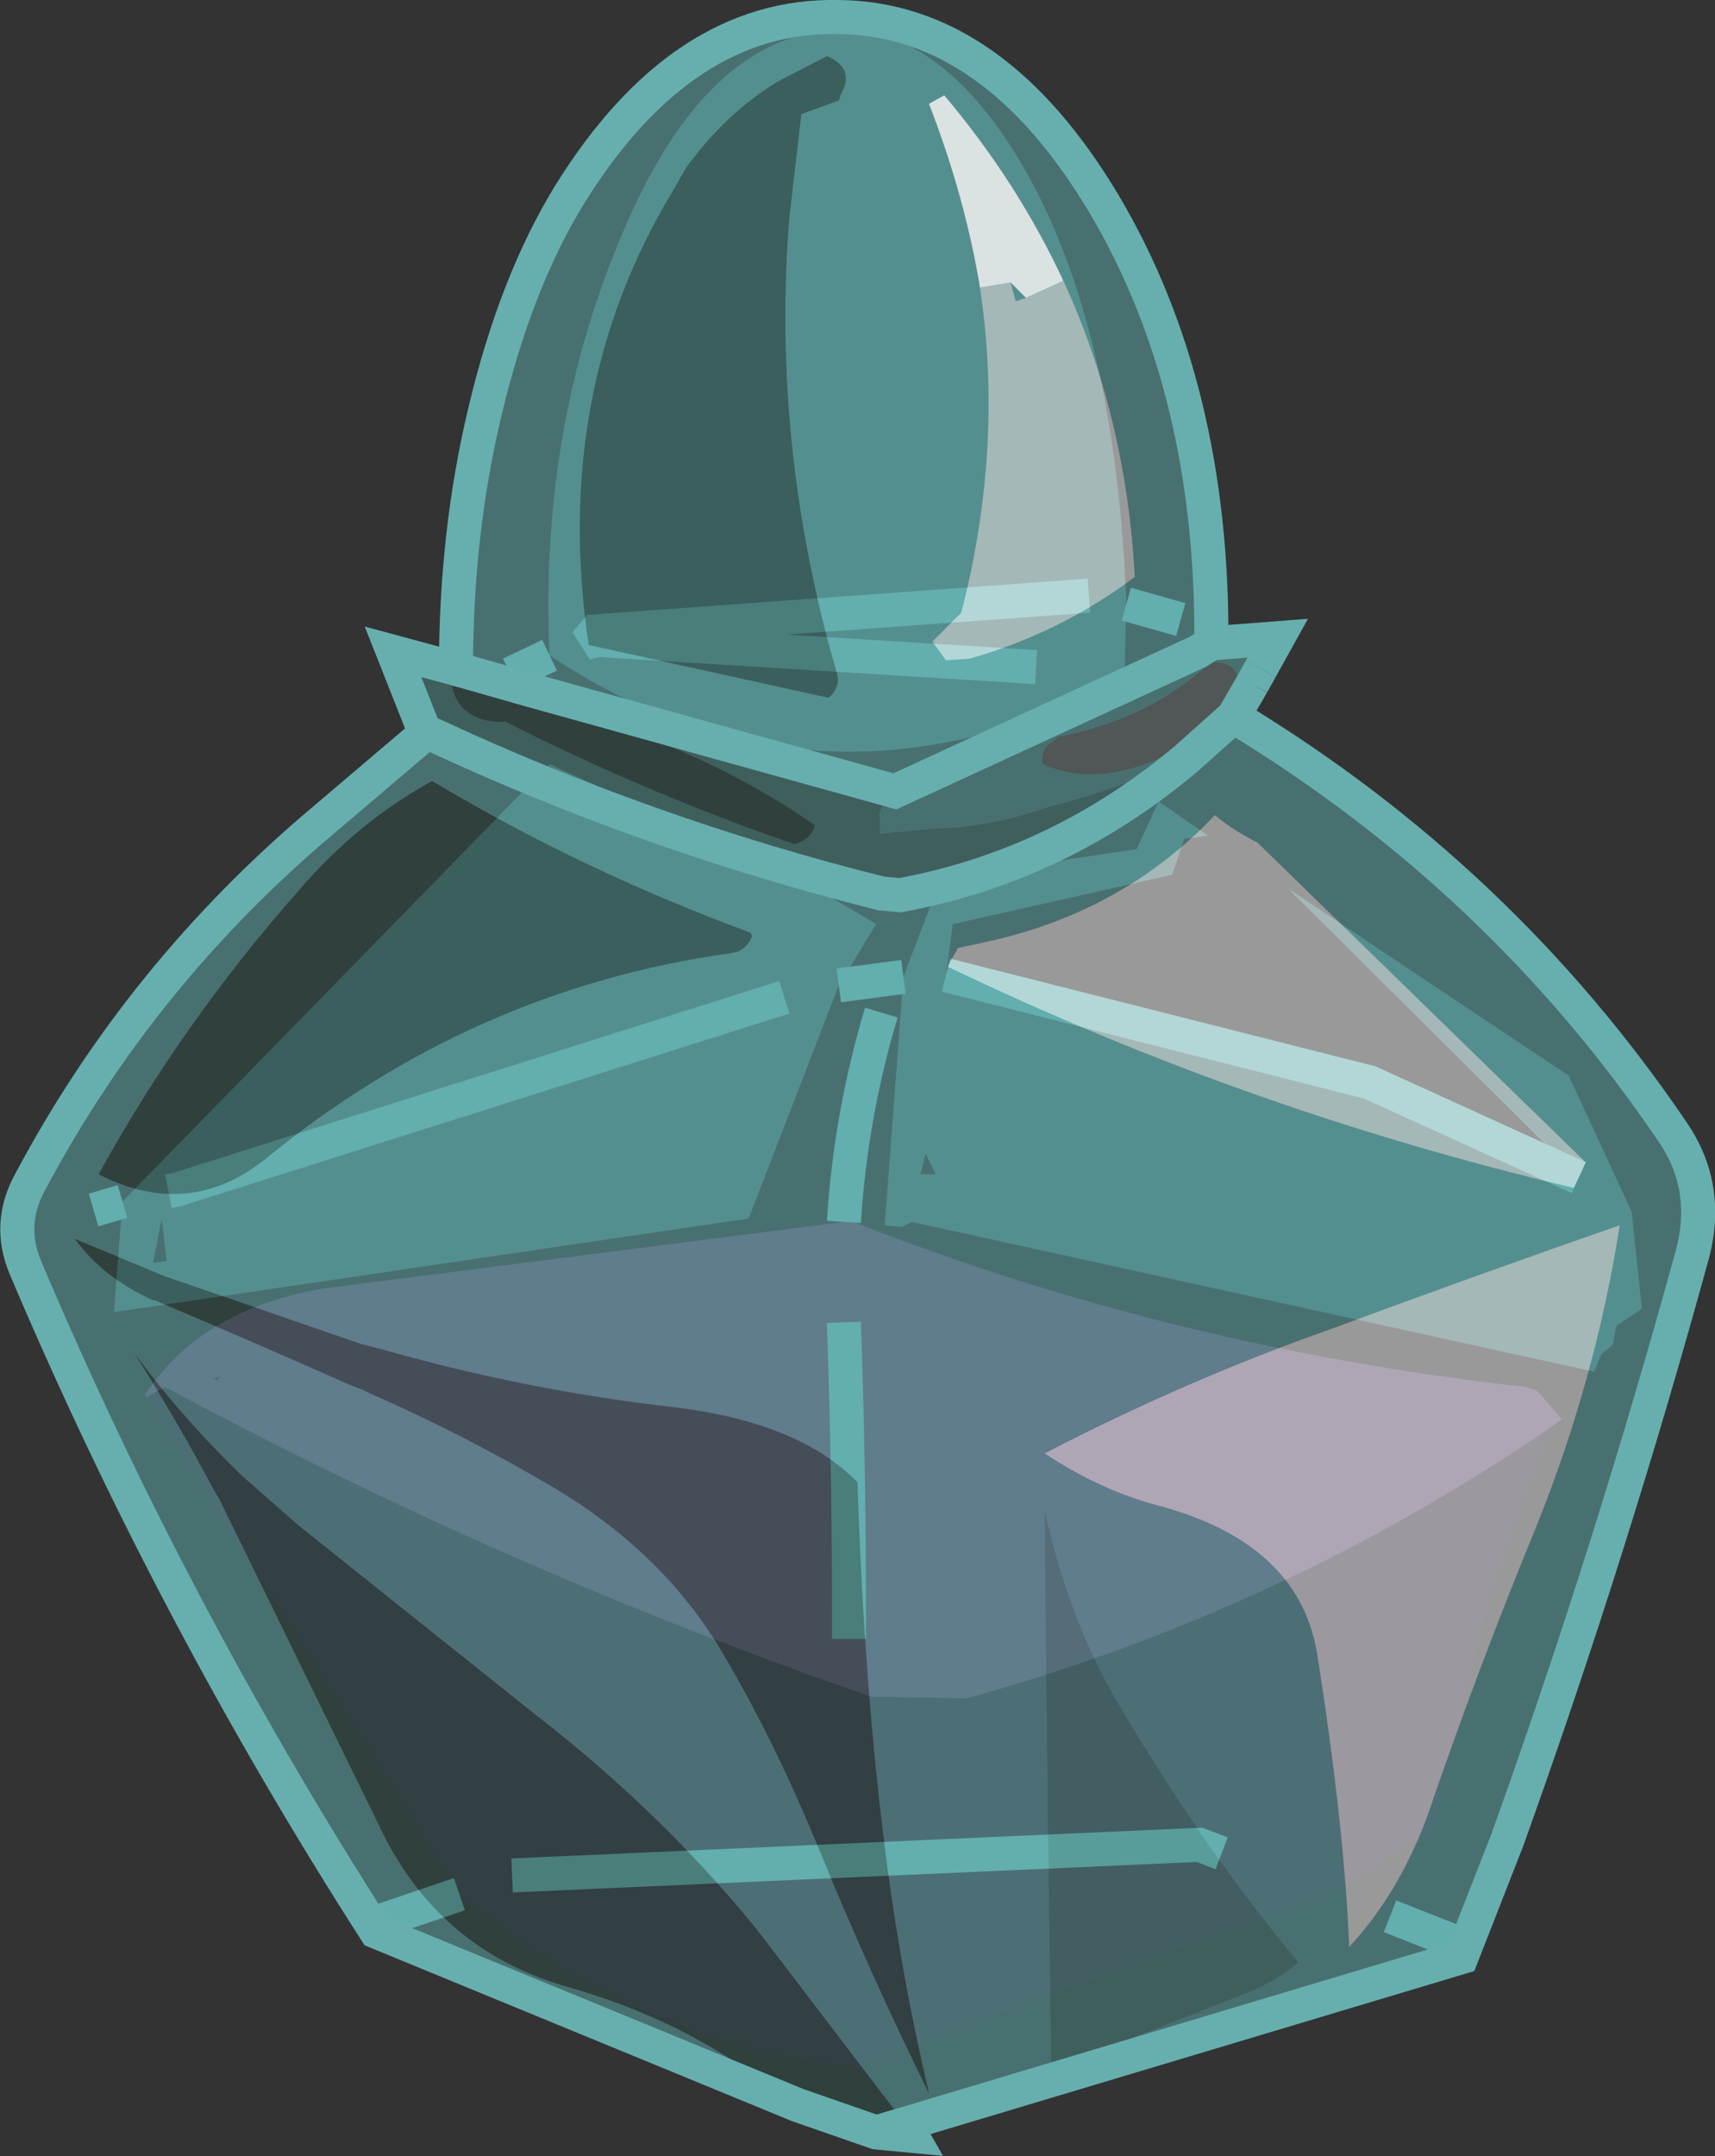<?xml version="1.0" encoding="UTF-8" standalone="no"?>
<svg xmlns:ffdec="https://www.free-decompiler.com/flash" xmlns:xlink="http://www.w3.org/1999/xlink" ffdec:objectType="shape" height="63.35px" width="50.4px" xmlns="http://www.w3.org/2000/svg">
  <rect width="100%" height="100%" fill="#333333" stroke="none"/>
  <g transform="matrix(1.0, 0.0, 0.0, 1.0, 25.2, 31.6)">
    <path d="M7.9 -13.85 L7.85 -11.95 6.4 -10.95 Q-1.8 -7.5 -9.05 -12.35 -9.35 -18.8 -7.05 -24.4 -4.8 -30.0 -1.3 -30.65 2.2 -31.3 4.9 -26.65 7.6 -21.95 7.9 -13.85 M1.35 -2.9 L2.45 -5.8 8.2 -6.65 8.85 -8.05 10.3 -7.05 9.6 -6.95 9.25 -5.9 2.8 -4.45 2.6 -2.95 15.05 0.2 21.2 3.0 12.65 -5.5 20.9 0.0 22.75 4.0 23.05 6.85 22.3 7.35 22.2 7.9 21.85 8.2 21.65 8.7 1.6 4.3 1.3 4.45 0.8 4.4 1.35 -2.9 M-0.55 -2.65 L-3.2 4.2 -21.85 6.95 -21.6 3.7 -9.05 -9.15 -1.65 -5.75 0.55 -4.45 -0.55 -2.65 M2.0 2.3 L1.85 2.9 2.3 2.9 2.0 2.3 M-8.0 -12.7 L-7.75 -12.6 -7.65 -12.8 -7.7 -13.05 -8.0 -12.7 M6.8 -14.1 L-7.7 -13.05 6.8 -14.1 M5.25 -12.0 L-7.65 -12.8 5.25 -12.0 M-20.25 3.4 L-20.0 3.35 -20.25 2.9 -20.25 3.4 M-20.3 5.45 L-20.45 4.2 -20.7 5.5 -20.3 5.45 M-2.15 -2.3 L-20.0 3.35 -2.15 -2.3" fill="#60adad" fill-opacity="0.502" fill-rule="evenodd" stroke="none"/>
    <path d="M-0.4 4.3 L-0.25 4.25 Q9.25 8.0 19.65 9.15 L19.95 9.25 20.1 9.4 20.7 10.1 20.35 10.35 Q12.45 15.75 3.2 18.3 L0.4 18.25 Q-10.3 14.55 -20.35 9.15 L-20.9 9.45 -20.95 9.4 Q-19.3 6.85 -15.65 6.25 L-0.4 4.3 M-18.95 8.9 L-18.8 8.95 -18.75 8.85 -18.95 8.9 M-0.25 15.7 L-0.45 16.5 -0.25 16.55 -0.25 15.7 Q-0.25 11.5 -0.4 7.25 -0.25 11.5 -0.25 15.7" fill="#8c66a4" fill-opacity="0.502" fill-rule="evenodd" stroke="none"/>
    <path d="M20.35 10.35 L18.6 15.25 16.85 22.35 16.1 22.65 16.1 22.7 15.65 22.95 Q14.35 23.9 12.85 24.45 6.45 26.65 0.25 29.0 L0.15 29.2 -1.8 28.9 Q-7.35 27.75 -11.7 24.05 L-20.9 9.45 -20.35 9.15 Q-10.3 14.55 0.4 18.25 L3.2 18.3 Q12.45 15.75 20.35 10.35 M-10.15 23.5 L10.05 22.6 10.7 22.85 10.05 22.6 -10.15 23.5" fill="#402e4b" fill-opacity="0.502" fill-rule="evenodd" stroke="none"/>
    <path d="M9.5 -13.4 L7.9 -13.85 M-9.05 -12.35 L-10.2 -11.8 M2.6 -2.95 L15.05 0.2 21.2 3.0 M1.35 -2.9 L-0.55 -2.65 M-21.6 3.7 L-22.45 3.95 M-11.7 24.05 L-14.35 24.95 M10.7 22.85 L10.05 22.6 -10.15 23.5 M17.55 25.45 L15.65 24.7 M-7.65 -12.8 L-8.0 -12.7 -7.7 -13.05 6.8 -14.1 M-7.65 -12.8 L5.25 -12.0 M-20.25 3.4 L-20.0 3.35 -2.15 -2.3 M-0.25 15.7 Q-0.25 11.5 -0.4 7.25 M-0.25 15.7 L-0.25 16.55 M-0.4 4.3 Q-0.2 1.15 0.7 -1.85" ffdec:has-small-stroke="true" ffdec:original-stroke-width="0.05" fill="none" stroke="#67afaf" stroke-linecap="butt" stroke-linejoin="miter-clip" stroke-miterlimit="3.0" stroke-width="1.0"/>
    <path d="M10.4 -12.7 L12.35 -12.85 11.85 -11.95 Q11.9 -12.6 11.1 -12.6 L10.8 -12.3 10.4 -12.45 10.4 -12.7 10.4 -12.45 10.0 -12.45 10.4 -12.7 M11.6 -11.5 L11.05 -10.55 9.65 -9.3 Q5.9 -6.15 1.25 -5.3 L0.7 -5.35 Q-6.1 -7.05 -12.45 -10.0 L-12.7 -10.05 -13.65 -12.45 -11.8 -11.95 Q-12.1 -11.4 -11.6 -10.8 -11.1 -10.35 -10.35 -10.4 -6.2 -8.3 -1.85 -6.8 L-1.6 -6.9 Q-1.35 -7.05 -1.25 -7.35 -4.7 -9.75 -9.15 -10.85 L-9.7 -11.35 1.1 -8.35 Q0.55 -7.8 0.65 -7.55 L0.65 -7.45 0.65 -7.1 2.3 -7.25 Q3.95 -7.3 5.65 -7.9 7.65 -8.4 9.65 -9.3 10.45 -10.6 11.6 -11.5 M5.6 22.2 L5.5 12.8 Q6.25 16.15 7.75 18.6 10.2 22.75 12.95 26.05 12.4 26.55 11.45 26.95 L5.7 29.2 5.6 22.2" fill="#4d8c87" fill-opacity="0.502" fill-rule="evenodd" stroke="none"/>
    <path d="M6.05 -23.35 Q4.7 -26.25 2.55 -28.8 L2.1 -28.55 Q3.15 -25.85 3.6 -23.15 4.3 -18.45 3.05 -13.6 L2.2 -12.75 2.6 -12.2 3.3 -12.25 Q5.95 -13.0 8.15 -14.65 7.9 -19.35 6.05 -23.35 M4.5 -23.3 L4.95 -22.85 4.65 -22.75 4.5 -23.3 M10.4 -12.45 L10.8 -12.3 11.1 -12.6 Q11.9 -12.6 11.85 -11.95 L11.8 -11.8 11.75 -11.6 11.6 -11.5 Q10.45 -10.6 9.65 -9.3 7.65 -8.4 5.65 -7.9 3.95 -7.3 2.3 -7.25 L0.65 -7.1 0.65 -7.45 0.65 -7.55 Q0.55 -7.8 1.1 -8.35 L-9.7 -11.35 -11.8 -11.95 Q-11.8 -15.95 -10.95 -19.5 -10.05 -23.3 -8.45 -25.9 -5.15 -31.2 -0.55 -31.1 4.0 -31.05 7.25 -25.6 10.45 -20.2 10.4 -12.7 L9.7 -12.35 10.0 -12.45 1.1 -8.35 10.0 -12.45 10.4 -12.45 M11.05 -10.55 Q18.9 -5.8 23.95 1.65 25.05 3.25 24.55 5.2 22.15 13.95 19.1 22.45 L17.75 25.9 1.4 30.8 -2.95 25.1 Q-5.75 21.65 -9.5 18.75 L-16.45 13.2 -18.1 11.75 Q-19.95 9.95 -21.25 8.15 -19.9 10.3 -18.9 12.2 L-18.75 12.45 -14.05 22.05 Q-12.35 25.65 -8.6 26.75 -5.2 27.7 -2.65 29.65 L-1.75 30.25 -14.15 25.15 Q-20.15 15.8 -24.45 5.65 -25.0 4.35 -24.3 3.1 -21.05 -3.0 -15.7 -7.5 L-12.7 -10.05 -12.45 -10.0 Q-6.1 -7.05 0.7 -5.35 L1.25 -5.3 Q5.9 -6.15 9.65 -9.3 L11.05 -10.55 M5.8 -9.85 Q5.35 -9.6 5.45 -9.15 7.0 -8.45 9.05 -9.4 L11.05 -11.15 11.15 -11.35 Q11.3 -12.15 10.4 -12.15 8.55 -10.45 5.9 -9.95 L5.8 -9.85 M2.65 -3.2 Q11.5 1.05 21.05 3.3 L21.4 2.55 11.75 -6.85 Q11.05 -7.2 10.5 -7.65 7.75 -4.75 3.65 -3.9 L2.95 -3.75 2.65 -3.2 M11.85 -11.95 L11.6 -11.5 11.85 -11.95 M0.8 22.65 Q0.2 18.0 0.0 11.95 -1.7 10.2 -5.35 9.75 -9.75 9.25 -13.95 8.05 L-14.55 7.9 -20.35 5.9 -23.0 4.8 Q-22.15 5.95 -20.7 6.6 L-20.65 6.6 Q-17.7 7.85 -15.0 9.05 L-14.5 9.25 -14.3 9.35 Q-11.55 10.55 -8.85 12.15 -5.7 14.05 -4.0 16.9 -2.45 19.5 -1.1 22.8 0.35 26.35 2.1 29.9 1.25 26.3 0.8 22.65 M5.6 22.2 L5.7 29.2 11.45 26.95 Q12.4 26.55 12.95 26.05 10.2 22.75 7.75 18.6 6.25 16.15 5.5 12.8 L5.6 22.2 M13.9 7.45 Q9.65 8.95 5.5 11.1 7.15 12.2 8.9 12.65 12.95 13.75 13.5 16.95 14.3 22.0 14.45 25.6 15.9 24.05 16.75 21.75 18.2 17.5 19.95 13.25 21.7 8.9 22.4 4.4 18.5 5.75 13.9 7.45 M-12.5 -8.65 Q-14.7 -7.45 -16.45 -5.4 -19.85 -1.55 -22.3 2.9 -19.65 4.25 -17.4 2.45 -11.3 -2.55 -3.7 -3.6 L-3.5 -3.65 Q-3.2 -3.8 -3.1 -4.1 L-3.15 -4.2 Q-8.05 -6.0 -12.5 -8.65 M-0.55 -28.65 L-0.5 -28.8 Q-0.05 -29.6 -0.9 -29.95 L-2.35 -29.2 Q-3.9 -28.25 -5.05 -26.65 L-5.45 -25.95 Q-9.0 -20.05 -7.9 -12.65 L-0.85 -11.1 Q-0.5 -11.4 -0.6 -11.8 -2.55 -18.5 -2.0 -25.25 L-1.65 -28.25 -0.55 -28.65" fill="#60adad" fill-opacity="0.502" fill-rule="evenodd" stroke="none"/>
    <path d="M5.8 -9.85 L5.9 -9.95 Q8.55 -10.45 10.4 -12.15 11.3 -12.15 11.15 -11.35 L11.05 -11.15 9.05 -9.4 Q7.0 -8.45 5.45 -9.15 5.35 -9.6 5.8 -9.85" fill="#cae3e3" fill-opacity="0.2" fill-rule="evenodd" stroke="none"/>
    <path d="M1.4 30.8 L1.6 31.15 0.55 31.05 -1.75 30.25 -2.65 29.65 Q-5.2 27.7 -8.6 26.75 -12.35 25.65 -14.05 22.05 L-18.75 12.45 -18.9 12.2 Q-19.9 10.3 -21.25 8.15 -19.95 9.95 -18.1 11.75 L-16.45 13.2 -9.5 18.75 Q-5.75 21.65 -2.95 25.1 L1.4 30.8 0.55 31.05 1.4 30.8 M-9.7 -11.35 L-9.15 -10.85 Q-4.7 -9.75 -1.25 -7.35 -1.35 -7.05 -1.6 -6.9 L-1.85 -6.8 Q-6.2 -8.3 -10.35 -10.4 -11.1 -10.35 -11.6 -10.8 -12.1 -11.4 -11.8 -11.95 L-9.7 -11.35 M0.8 22.65 Q1.25 26.3 2.1 29.9 0.35 26.35 -1.1 22.8 -2.45 19.5 -4.0 16.9 -5.7 14.05 -8.85 12.15 -11.55 10.55 -14.3 9.35 L-14.5 9.25 -15.0 9.05 Q-17.7 7.85 -20.65 6.6 L-20.7 6.6 Q-22.15 5.95 -23.0 4.8 L-20.35 5.9 -14.55 7.9 -13.95 8.05 Q-9.75 9.25 -5.35 9.75 -1.7 10.2 0.0 11.95 0.2 18.0 0.8 22.65 M-0.55 -28.65 L-1.65 -28.25 -2.0 -25.25 Q-2.55 -18.5 -0.6 -11.8 -0.5 -11.4 -0.85 -11.1 L-7.9 -12.65 Q-9.0 -20.05 -5.45 -25.95 L-5.05 -26.65 Q-3.9 -28.25 -2.35 -29.2 L-0.9 -29.95 Q-0.05 -29.6 -0.5 -28.8 L-0.55 -28.65 M-12.5 -8.65 Q-8.05 -6.0 -3.15 -4.2 L-3.1 -4.1 Q-3.2 -3.8 -3.5 -3.65 L-3.7 -3.6 Q-11.3 -2.55 -17.4 2.45 -19.65 4.25 -22.3 2.9 -19.85 -1.55 -16.45 -5.4 -14.7 -7.45 -12.5 -8.65" fill="#2c4e48" fill-opacity="0.502" fill-rule="evenodd" stroke="none"/>
    <path d="M3.6 -23.15 Q3.15 -25.85 2.1 -28.55 L2.55 -28.8 Q4.7 -26.25 6.05 -23.35 L4.95 -22.85 4.5 -23.3 3.6 -23.15" fill="#ffffff" fill-opacity="0.8" fill-rule="evenodd" stroke="none"/>
    <path d="M6.05 -23.35 Q7.9 -19.35 8.15 -14.65 5.95 -13.0 3.3 -12.25 L2.6 -12.2 2.2 -12.75 3.05 -13.6 Q4.3 -18.45 3.6 -23.15 L4.5 -23.3 4.65 -22.75 4.95 -22.85 6.05 -23.35 M2.65 -3.2 L2.95 -3.75 3.65 -3.9 Q7.75 -4.75 10.5 -7.65 11.05 -7.2 11.75 -6.85 L21.4 2.55 21.05 3.3 Q11.5 1.05 2.65 -3.2 M13.9 7.45 Q18.5 5.75 22.4 4.4 21.7 8.9 19.95 13.25 18.2 17.5 16.75 21.75 15.9 24.05 14.45 25.6 14.3 22.0 13.5 16.95 12.95 13.75 8.9 12.65 7.15 12.2 5.5 11.1 9.65 8.95 13.9 7.45" fill="#ffffff" fill-opacity="0.502" fill-rule="evenodd" stroke="none"/>
    <path d="M10.4 -12.7 L10.4 -12.45 M11.6 -11.5 L11.05 -10.55 9.65 -9.3 Q5.9 -6.15 1.25 -5.3 L0.7 -5.35 Q-6.1 -7.05 -12.45 -10.0 L-12.7 -10.05 M10.4 -12.7 L10.0 -12.45 1.1 -8.35 -9.7 -11.35 -11.8 -11.95 M11.6 -11.5 L11.85 -11.95 M1.4 30.8 L0.55 31.05" ffdec:has-small-stroke="true" ffdec:original-stroke-width="0.05" fill="none" stroke="#67afaf" stroke-linecap="butt" stroke-linejoin="miter-clip" stroke-miterlimit="3.0" stroke-width="1.0"/>
    <path d="M11.85 -11.95 L12.35 -12.85 10.4 -12.7 Q10.45 -20.2 7.25 -25.6 4.0 -31.05 -0.55 -31.1 -5.15 -31.2 -8.45 -25.9 -10.05 -23.3 -10.95 -19.5 -11.8 -15.95 -11.8 -11.95 L-13.65 -12.45 -12.7 -10.05 -15.7 -7.5 Q-21.05 -3.0 -24.3 3.1 -25.0 4.35 -24.45 5.65 -20.15 15.8 -14.15 25.15 L-1.75 30.25 0.55 31.05 1.6 31.15 1.4 30.8 17.75 25.9 19.1 22.45 Q22.15 13.95 24.55 5.2 25.05 3.25 23.95 1.65 18.9 -5.8 11.05 -10.55" fill="none" stroke="#67afaf" stroke-linecap="butt" stroke-linejoin="miter-clip" stroke-miterlimit="3.0" stroke-width="1.0"/>
  </g>
</svg>

